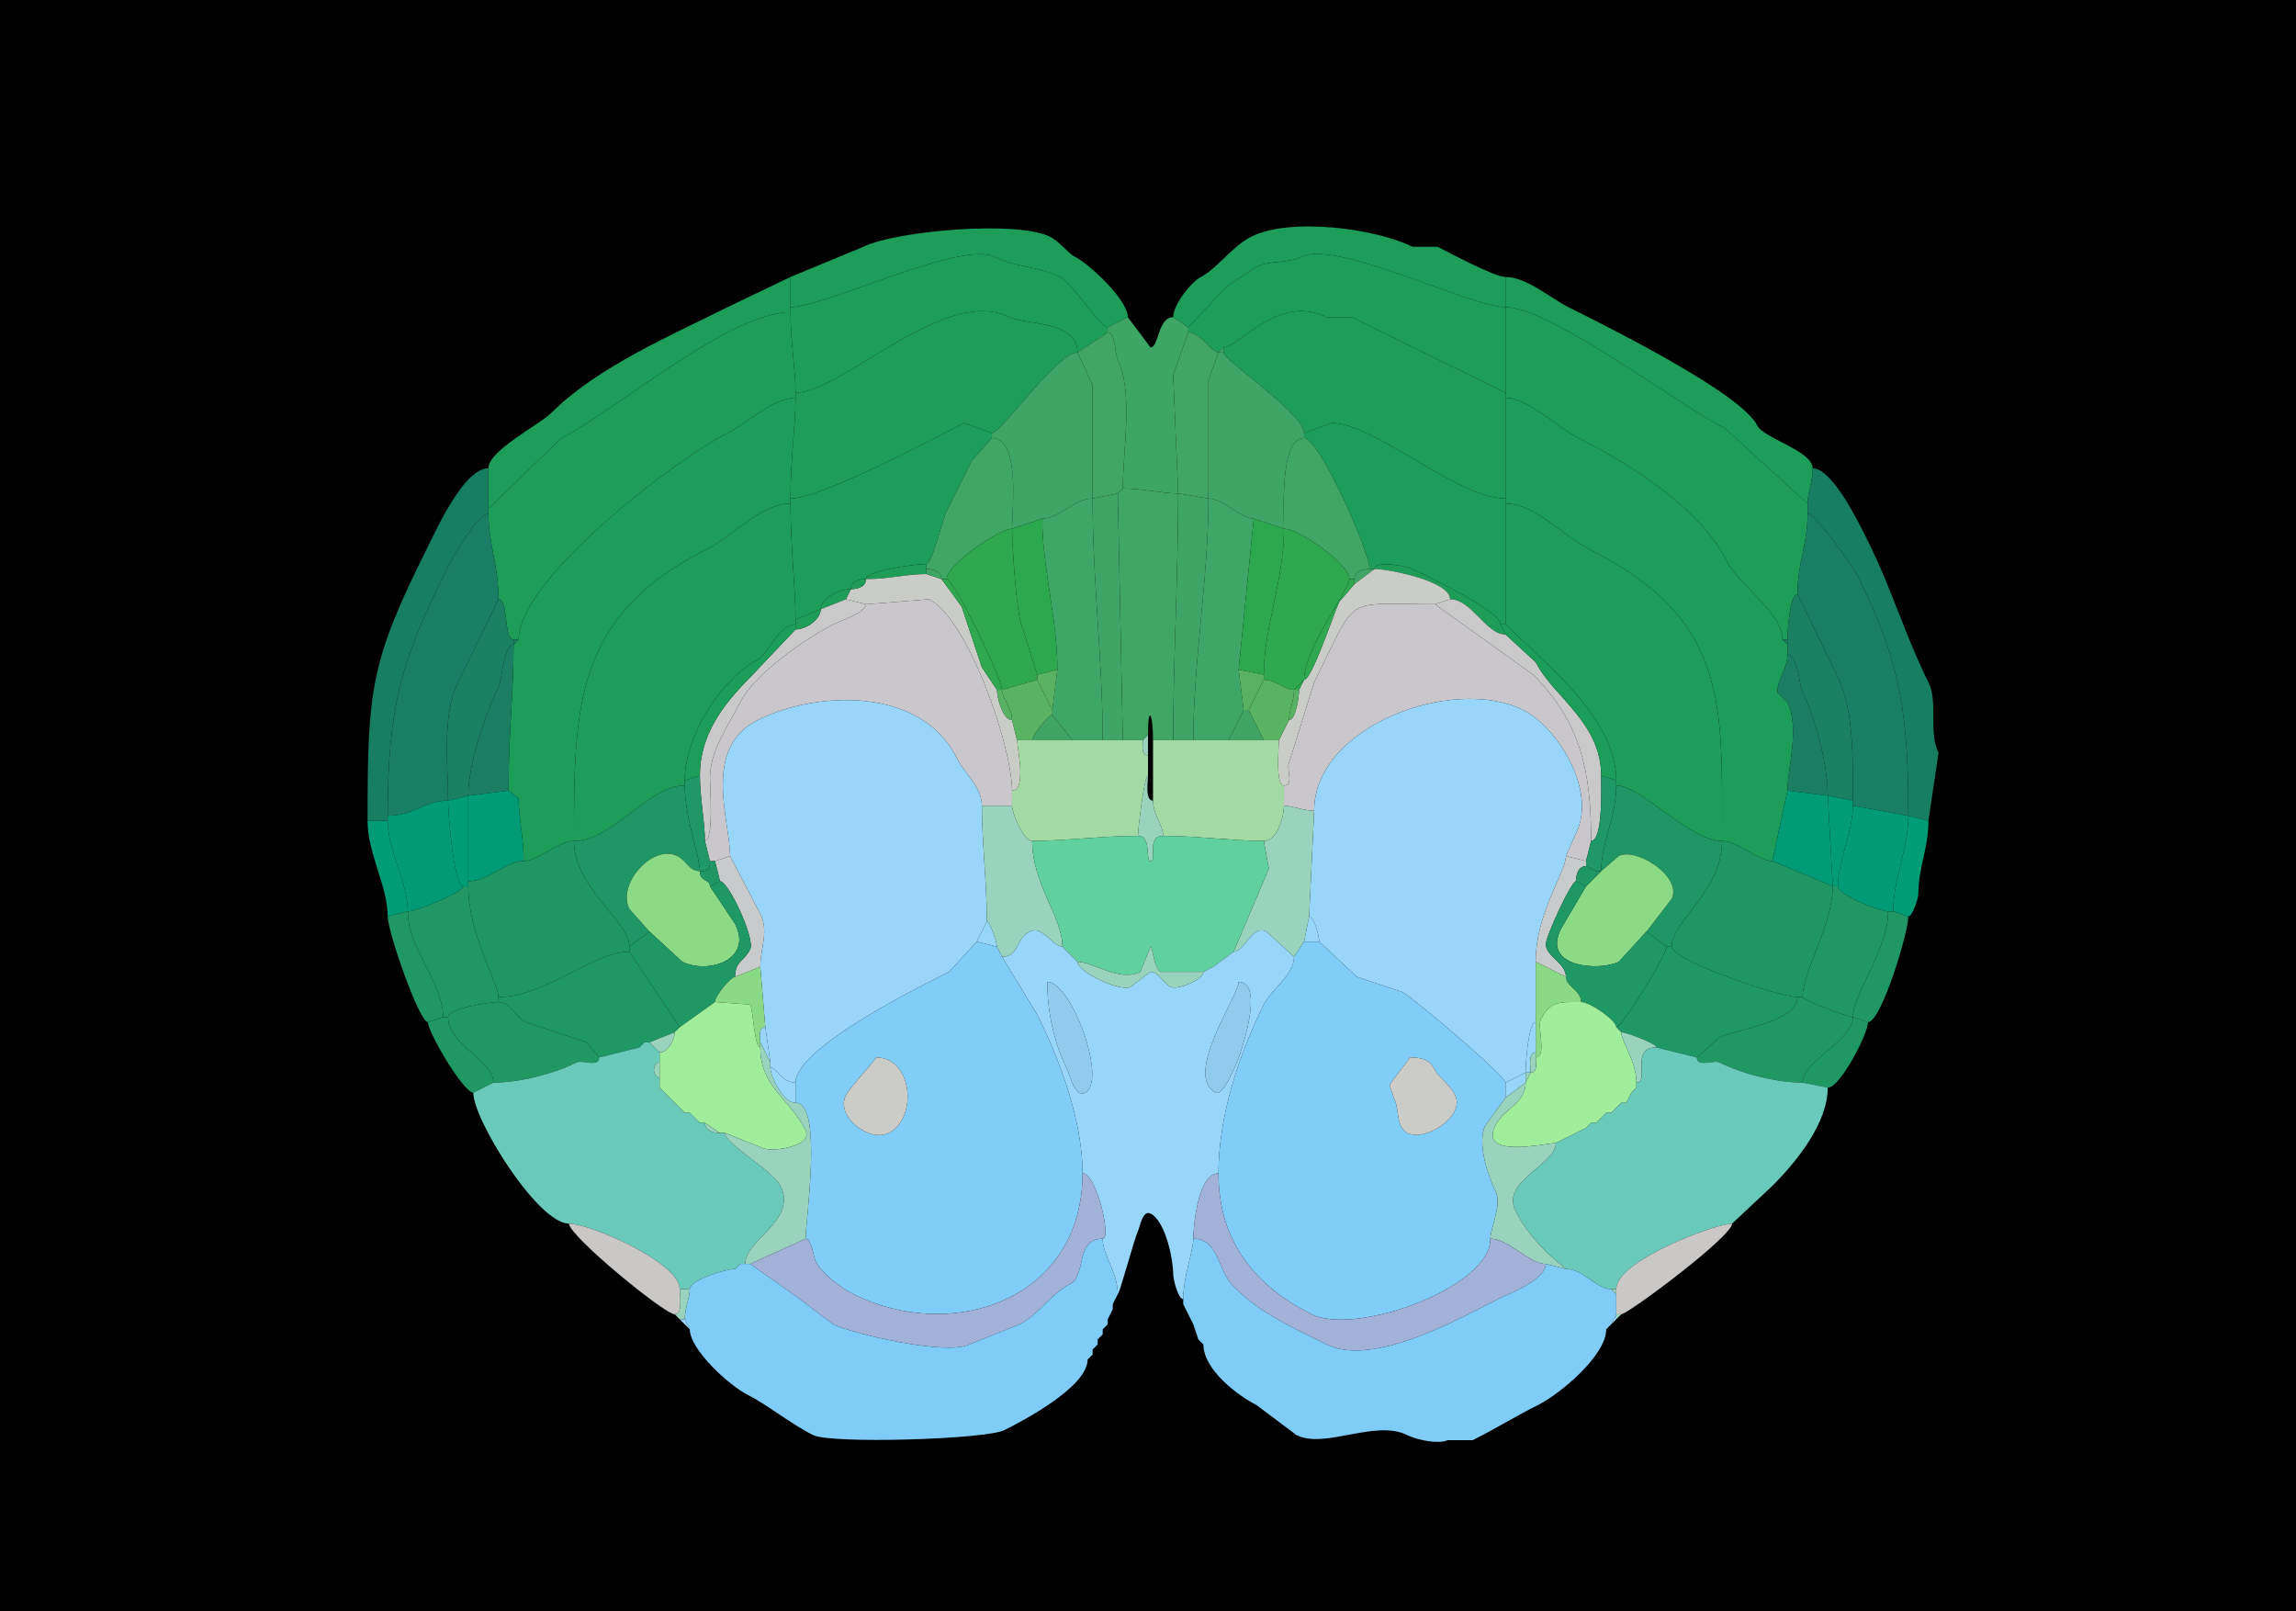 <svg xmlns="http://www.w3.org/2000/svg" xmlns:xlink="http://www.w3.org/1999/xlink"  viewBox="0 0 456 320">
<g>
<rect width="456" height="320" fill="#000000"  stroke-width="0" /> 
<path  fill="#1E9C59" stroke-width="0" stroke="#1E9C59" d = " M224 63 L220,65 C218.403,65 213.25,56.375 210.5,55 206.388,52.944 201.535,53.017 197.5,51 190.918,47.709 163.817,61 157,61 157,61 157,55 157,55 157,55 171.5,49 171.5,49 177.763,45.868 201.931,43.715 208.5,47 210.569,48.034 212.077,50.288 213.5,51 216.344,52.422 224,59.541 224,63  Z"/>

<path  fill="#1E9C59" stroke-width="0" stroke="#1E9C59" d = " M233 63 L236,65 C236,65 243.5,57 243.5,57 243.5,57 249.5,53 249.5,53 252.2,51.65 255.763,52.369 258.5,51 265.355,47.572 292.161,61 299,61 299,61 299,55 299,55 296.818,55 287.903,50.201 285.5,49 285.5,49 280.5,49 280.5,49 273.263,45.382 256.281,43.11 248.5,47 244.84,48.83 241.541,53.48 238.5,55 236.707,55.896 233,60.419 233,63  Z"/>

<path  fill="#1E9D58" stroke-width="0" stroke="#1E9D58" d = " M214 70 C214,63.592 203.584,64.542 200.5,63 187.611,56.555 167.226,78 158,78 158,73.185 157,68.076 157,62 157,62 157,61 157,61 163.817,61 190.918,47.709 197.5,51 201.535,53.017 206.388,52.944 210.5,55 213.25,56.375 218.403,65 220,65 220,65 220,66 220,66 220,66 214,70 214,70  Z"/>

<path  fill="#1E9D58" stroke-width="0" stroke="#1E9D58" d = " M243 69 C246.005,69 253.917,58.209 263.5,63 L268.5,63 L299,78 C299,78 299,61 299,61 292.161,61 265.355,47.572 258.5,51 255.763,52.369 252.2,51.65 249.5,53 249.5,53 243.5,57 243.5,57 243.5,57 236,65 236,65 236,65 236,66 236,66 238.363,66 240.713,70 242,70 242,70 243,69 243,69  Z"/>

<path  fill="#1E9D5A" stroke-width="0" stroke="#1E9D5A" d = " M97 93 L97,101 C97,101 111.5,87 111.5,87 122.081,81.71 144.745,62 157,62 157,62 157,61 157,61 157,61 157,55 157,55 157,55 144.5,61 144.5,61 133.397,66.552 118.623,72.877 109.5,82 107.129,84.371 97,89.453 97,93  Z"/>

<path  fill="#1E9D5A" stroke-width="0" stroke="#1E9D5A" d = " M360 93 C360,95.971 359,97.768 359,100 359,100 342.5,85 342.5,85 333.17,80.335 307.879,61 299,61 299,61 299,55 299,55 303.189,55 307.871,59.185 311.5,61 319.289,64.894 345.775,78.05 349,84.5 350.277,87.053 360,89.545 360,93  Z"/>

<path  fill="#1F9C58" stroke-width="0" stroke="#1F9C58" d = " M354 127 L355,127 C355,126.072 355.348,118 357,118 357,111.527 359,108.362 359,102 359,102 359,100 359,100 359,100 342.5,85 342.5,85 333.17,80.335 307.879,61 299,61 299,61 299,78 299,78 299,78 299,79 299,79 303.397,79 309.565,85.032 313.5,87 324.815,92.658 337.991,101.482 343,111.5 345.368,116.236 354,121.596 354,127  Z"/>

<path  fill="#1F9C58" stroke-width="0" stroke="#1F9C58" d = " M102 127 L103,127 C103,115.062 134.152,91.174 144.5,86 148.396,84.052 153.502,79 158,79 158,79 158,78 158,78 158,73.185 157,68.076 157,62 144.745,62 122.081,81.71 111.5,87 111.5,87 97,101 97,101 97,101 97,102 97,102 97,108.045 99,112.033 99,119 101.055,119 99.945,127 102,127  Z"/>

<path  fill="#1F9D58" stroke-width="0" stroke="#1F9D58" d = " M197 86 L191.5,84 C184.993,87.254 163.109,99 157,99 157,91.091 158,84.638 158,79 158,79 158,78 158,78 167.226,78 187.611,56.555 200.5,63 203.584,64.542 214,63.592 214,70 209.893,70 198.861,86 197,86  Z"/>

<path  fill="#1F9D58" stroke-width="0" stroke="#1F9D58" d = " M259 86 L264.5,84 C273.002,84 289.41,99 299,99 299,99 299,79 299,79 299,79 299,78 299,78 299,78 268.5,63 268.5,63 268.5,63 263.5,63 263.5,63 253.917,58.209 246.005,69 243,69 243,69 243,70 243,70 243,71.56 259,82.119 259,86  Z"/>

<path  fill="#3EA665" stroke-width="0" stroke="#3EA665" d = " M223 97 C226.642,97 231.002,98 234,98 234,98 233,74.5 233,74.5 233,74.5 236,66 236,66 236,66 236,65 236,65 236,65 233,63 233,63 229.937,63 230.152,69 228.5,69 228.5,69 224,63 224,63 224,63 220,65 220,65 220,65 220,66 220,66 221.59,66 221.443,70.386 222,71.5 225.105,77.71 223,89.734 223,97  Z"/>

<path  fill="#40A565" stroke-width="0" stroke="#40A565" d = " M222 98 L217,99 C217,99 217,76.5 217,76.5 217,76.5 214,70 214,70 214,70 220,66 220,66 221.59,66 221.443,70.386 222,71.5 225.105,77.71 223,89.734 223,97 223,97 222,98 222,98  Z"/>

<path  fill="#40A565" stroke-width="0" stroke="#40A565" d = " M234 98 L240,99 C240,99 240,75.5 240,75.5 240,75.5 242,70 242,70 240.713,70 238.363,66 236,66 236,66 233,74.5 233,74.5 233,74.5 234,98 234,98  Z"/>

<path  fill="#40A565" stroke-width="0" stroke="#40A565" d = " M242 70 L243,70 C243,70 243,69 243,69 243,69 242,70 242,70  Z"/>

<path  fill="#3EA566" stroke-width="0" stroke="#3EA566" d = " M207 103 L201,105 C201,100.634 202.663,87 197,87 197,87 197,86 197,86 198.861,86 209.893,70 214,70 214,70 217,76.5 217,76.5 217,76.5 217,99 217,99 213.186,99 210.482,103 207,103  Z"/>

<path  fill="#3EA566" stroke-width="0" stroke="#3EA566" d = " M249 103 L255,105 C255,101.446 254.165,87 259,87 259,87 259,86 259,86 259,82.119 243,71.56 243,70 243,70 242,70 242,70 242,70 240,75.5 240,75.5 240,75.5 240,99 240,99 242.902,99 246.443,103 249,103  Z"/>

<path  fill="#1E9C5A" stroke-width="0" stroke="#1E9C5A" d = " M114 167 C110.929,167 106.771,171 104,171 104,165.887 103,162.902 103,158.5 103,158.5 101,157 101,157 101,145.025 102,137.965 102,128 102,128 103,127 103,127 103,115.062 134.152,91.174 144.5,86 148.396,84.052 153.502,79 158,79 158,84.638 157,91.091 157,99 157,99 157,100 157,100 151.115,100 145.552,106.474 140.5,109 113.921,122.29 114,140.56 114,167  Z"/>

<path  fill="#1E9C5A" stroke-width="0" stroke="#1E9C5A" d = " M342 167 C345.071,167 349.229,171 352,171 352,171 355,157 355,157 355,152.634 357.488,144.476 355,139.5 355,139.5 353,137.5 353,137.5 353,134.711 355,132.873 355,130 355,130 355,128 355,128 355,128 354,127 354,127 354,121.596 345.368,116.236 343,111.5 337.991,101.482 324.815,92.658 313.5,87 309.565,85.032 303.397,79 299,79 299,79 299,99 299,99 299,99 299,100 299,100 304.983,100 310.386,106.443 315.5,109 343.557,123.029 342,140.096 342,167  Z"/>

<path  fill="#1D9C5A" stroke-width="0" stroke="#1D9C5A" d = " M163 121 L158,123 C158,117.166 157,108.394 157,100 157,100 157,99 157,99 163.109,99 184.993,87.254 191.5,84 191.5,84 197,86 197,86 197,86 197,87 197,87 197,87 193,91.5 193,91.5 193,91.5 188,101.5 188,101.5 187.286,102.927 185.109,112 184,112 181.925,112 172,113.307 172,115 170.762,115 169,115.423 169,117 166.756,117 163,118.725 163,121  Z"/>

<path  fill="#1D9C5A" stroke-width="0" stroke="#1D9C5A" d = " M298 124 L299,124 C299,117.75 299,108.987 299,100 299,100 299,99 299,99 289.41,99 273.002,84 264.5,84 264.5,84 259,86 259,86 259,86 259,87 259,87 262.004,87 272,109.445 272,113 272,113 273,113 273,113 273,111.182 279.404,112.452 280.5,113 282.977,114.239 298,121.245 298,124  Z"/>

<path  fill="#3FA664" stroke-width="0" stroke="#3FA664" d = " M187 115 L188,115 C188,112.162 198.448,105 201,105 201,100.634 202.663,87 197,87 197,87 193,91.5 193,91.5 193,91.5 188,101.5 188,101.5 187.286,102.927 185.109,112 184,112 184,112 184,113 184,113 185.238,113 187,113.423 187,115  Z"/>

<path  fill="#3FA664" stroke-width="0" stroke="#3FA664" d = " M268 115 L269,115 C269,113.423 270.762,113 272,113 272,109.445 262.004,87 259,87 254.165,87 255,101.446 255,105 257.974,105 268,112.034 268,115  Z"/>

<path  fill="#187E61" stroke-width="0" stroke="#187E61" d = " M73 163 L77,163 C77,163 77,162 77,162 77,139.855 79.92,130.66 89,112.5 89.922,110.655 94.869,102 97,102 97,102 97,101 97,101 97,101 97,93 97,93 92.24,93 87.024,104.452 85,108.5 73.541,131.418 73,136.791 73,163  Z"/>

<path  fill="#187E61" stroke-width="0" stroke="#187E61" d = " M379 162 L383,163 C383,163 385,149.5 385,149.5 382.968,145.436 384.972,139.444 383,135.5 378.469,126.438 375.609,116.718 371,107.5 369.631,104.762 364.085,93 360,93 360,95.971 359,97.768 359,100 359,100 359,102 359,102 360.619,102 368.031,112.561 369,114.5 377.634,131.768 379,142.264 379,162  Z"/>

<path  fill="#3EA665" stroke-width="0" stroke="#3EA665" d = " M223 97 L222,98 C222,98 223,97 223,97  Z"/>

<path  fill="#40A664" stroke-width="0" stroke="#40A664" d = " M229 147 L233,147 C233,130.819 234,114.629 234,98 231.002,98 226.642,97 223,97 223,97 222,98 222,98 222,98 223,147 223,147 223,147 227,147 227,147 227,147 228,146 228,146 228,139.592 229,141.826 229,147  Z"/>

<path  fill="#3FA566" stroke-width="0" stroke="#3FA566" d = " M219 147 L223,147 C223,147 222,98 222,98 222,98 217,99 217,99 217,115.743 219,130.938 219,147  Z"/>

<path  fill="#3FA566" stroke-width="0" stroke="#3FA566" d = " M233 147 L237,147 C237,131.412 240,114.98 240,99 240,99 234,98 234,98 234,114.629 233,130.819 233,147  Z"/>

<path  fill="#3EA666" stroke-width="0" stroke="#3EA666" d = " M213 147 L219,147 C219,130.938 217,115.743 217,99 213.186,99 210.482,103 207,103 207,112.784 210,122.762 210,133 210,133 209,141 209,141 209,141 209,142 209,142 209,142 213,147 213,147  Z"/>

<path  fill="#3EA666" stroke-width="0" stroke="#3EA666" d = " M237 147 L244,147 C244,147 247,141 247,141 247,141 246,133 246,133 246,133 249,103 249,103 246.443,103 242.902,99 240,99 240,114.98 237,131.412 237,147  Z"/>

<path  fill="#1F9B5A" stroke-width="0" stroke="#1F9B5A" d = " M136 156 C128.634,156 121.838,167 114,167 114,140.56 113.921,122.29 140.5,109 145.552,106.474 151.115,100 157,100 157,108.394 158,117.166 158,123 158,123 158,124 158,124 154.683,124 152.437,130.032 150.5,131 143.866,134.317 136,145.623 136,155 136,155 136,156 136,156  Z"/>

<path  fill="#1F9B5A" stroke-width="0" stroke="#1F9B5A" d = " M321 156 C326.008,156 335.518,167 342,167 342,140.096 343.557,123.029 315.5,109 310.386,106.443 304.983,100 299,100 299,108.987 299,117.75 299,124 299,124 308.5,133 308.5,133 314.238,138.738 321,146.469 321,155 321,155 321,156 321,156  Z"/>

<path  fill="#1A7E64" stroke-width="0" stroke="#1A7E64" d = " M89 159 C84.382,159 82.243,162 77,162 77,139.855 79.92,130.66 89,112.5 89.922,110.655 94.869,102 97,102 97,108.045 99,112.033 99,119 99,119 91,135.5 91,135.5 87.714,142.072 89,152.246 89,159  Z"/>

<path  fill="#1A7E64" stroke-width="0" stroke="#1A7E64" d = " M368 160 L379,162 C379,142.264 377.634,131.768 369,114.5 368.031,112.561 360.619,102 359,102 359,108.362 357,111.527 357,118 357,118 365,134.5 365,134.5 368.227,140.955 368,151.323 368,159 368,159 368,160 368,160  Z"/>

<path  fill="#2EA84F" stroke-width="0" stroke="#2EA84F" d = " M210 133 L206,134 C206,134 203,124.5 203,124.5 201.857,122.213 201,107.915 201,105 201,105 207,103 207,103 207,112.784 210,122.762 210,133  Z"/>

<path  fill="#2EA84F" stroke-width="0" stroke="#2EA84F" d = " M246 133 L251,134 C251,124.43 255,115.511 255,105 255,105 249,103 249,103 249,103 246,133 246,133  Z"/>

<path  fill="#2FA850" stroke-width="0" stroke="#2FA850" d = " M206 135 L199,137 C199,134.691 189.444,115 188,115 188,112.162 198.448,105 201,105 201,107.915 201.857,122.213 203,124.5 203,124.5 206,134 206,134 206,134 206,135 206,135  Z"/>

<path  fill="#2FA850" stroke-width="0" stroke="#2FA850" d = " M259 135 L257,137 C255.026,137 253.483,135 251,135 251,135 251,134 251,134 251,124.43 255,115.511 255,105 257.974,105 268,112.034 268,115 268,117.103 259,128.77 259,135  Z"/>

<path  fill="#1E9C58" stroke-width="0" stroke="#1E9C58" d = " M184 114 C180.146,114 176.597,115 172,115 172,113.307 181.925,112 184,112 184,112 184,113 184,113 184,113 184,114 184,114  Z"/>

<path  fill="#1E9C58" stroke-width="0" stroke="#1E9C58" d = " M298 124 L299,126 C295.136,126 292.249,119 288,119 288,115.381 275.757,113 273,113 273,111.182 279.404,112.452 280.5,113 282.977,114.239 298,121.245 298,124  Z"/>

<path  fill="#CACCC7" stroke-width="0" stroke="#CACCC7" d = " M202 147 C202,148.35 203.977,157 201,157 201,148.207 192.265,122.883 184.5,119 184.5,119 172,120 172,120 172,120 168,119 168,119 168,119 169,117 169,117 170.238,117 172,116.577 172,115 176.597,115 180.146,114 184,114 184,114 187,115 187,115 187,115 191,120.5 191,120.5 191,120.5 195,132.5 195,132.5 195,132.5 198,137 198,137 198,138.402 199.11,143 201,143 201,143 202,147 202,147  Z"/>

<path  fill="#3FA466" stroke-width="0" stroke="#3FA466" d = " M184 114 L187,115 C187,113.423 185.238,113 184,113 184,113 184,114 184,114  Z"/>

<path  fill="#3FA466" stroke-width="0" stroke="#3FA466" d = " M269 115 L269,116 C269,116 273,113 273,113 273,113 272,113 272,113 270.762,113 269,113.423 269,115  Z"/>

<path  fill="#CACCC7" stroke-width="0" stroke="#CACCC7" d = " M254 147 C254,148.574 253.249,156 255,156 257.064,156 255.426,152.647 256,151.5 256,151.5 261,135.5 261,135.5 269.837,117.827 266.307,120 285,120 285,120 288,119 288,119 288,115.381 275.757,113 273,113 273,113 269,116 269,116 269,116 266,119.5 266,119.5 264.931,121.637 260.577,135 259,135 259,135 258,137 258,137 258,138.357 257.353,143 256,143 256,143 254,147 254,147  Z"/>

<path  fill="#1E9C58" stroke-width="0" stroke="#1E9C58" d = " M172 115 C170.762,115 169,115.423 169,117 170.238,117 172,116.577 172,115  Z"/>

<path  fill="#2FA84F" stroke-width="0" stroke="#2FA84F" d = " M198 137 L199,137 C199,134.691 189.444,115 188,115 188,115 187,115 187,115 187,115 191,120.5 191,120.5 191,120.5 195,132.5 195,132.5 195,132.5 198,137 198,137  Z"/>

<path  fill="#2FA84F" stroke-width="0" stroke="#2FA84F" d = " M269 116 L266,119.5 C264.931,121.637 260.577,135 259,135 259,128.77 268,117.103 268,115 268,115 269,115 269,115 269,115 269,116 269,116  Z"/>

<path  fill="#1E9C58" stroke-width="0" stroke="#1E9C58" d = " M168 119 L163,121 C163,118.725 166.756,117 169,117 169,117 168,119 168,119  Z"/>

<path  fill="#1B7F62" stroke-width="0" stroke="#1B7F62" d = " M363 158 L368,159 C368,151.323 368.227,140.955 365,134.5 365,134.5 357,118 357,118 355.348,118 355,126.072 355,127 355,127 355,128 355,128 355,128 355,130 355,130 357.162,130 357.284,136.067 358,137.5 360.601,142.703 363,152.004 363,158  Z"/>

<path  fill="#1B7F62" stroke-width="0" stroke="#1B7F62" d = " M93 158 L89,159 C89,152.246 87.714,142.072 91,135.5 91,135.5 99,119 99,119 101.055,119 99.945,127 102,127 102,127 102,128 102,128 99.967,128 99.739,135.021 99,136.5 96.278,141.944 93,151.79 93,158  Z"/>

<path  fill="#C9C9CA" stroke-width="0" stroke="#C9C9CA" d = " M139 154 C139,158.284 140,163.371 140,167 141.784,167 141,156.366 141,154.5 141,148.97 144.687,144.127 147,139.5 149.876,133.748 160.38,126.56 165.5,124 166.78,123.36 172,121.615 172,120 172,120 168,119 168,119 168,119 163,121 163,121 163,122.976 160.124,125 158,125 158,125 149,134.5 149,134.5 143.433,140.067 139,146.075 139,154  Z"/>

<path  fill="#CAC7CC" stroke-width="0" stroke="#CAC7CC" d = " M141 171 L142,171 C142,171 145,170 145,170 145,163.007 139.329,148.586 150.5,143 162.284,137.108 182.944,136.388 190,150.5 191.578,153.656 195,156.242 195,160 196.631,160 199.369,160 201,160 201,160 201,157 201,157 201,148.207 192.265,122.883 184.5,119 184.5,119 172,120 172,120 172,121.615 166.78,123.36 165.5,124 160.38,126.56 149.876,133.748 147,139.5 144.687,144.127 141,148.97 141,154.5 141,156.366 141.784,167 140,167 140,167 141,171 141,171  Z"/>

<path  fill="#CAC7CC" stroke-width="0" stroke="#CAC7CC" d = " M311 170 L315,171 C315,171 316,167 316,167 316,153.431 314.093,143.593 304.5,134 304.5,134 285,120 285,120 266.307,120 269.837,117.827 261,135.5 261,135.5 256,151.5 256,151.5 255.426,152.647 257.064,156 255,156 255,156 255,160 255,160 256.564,160 258.876,161 261,161 261,144.2 288.626,134.063 302.5,141 309.361,144.43 317.218,157.063 313,165.5 313,165.5 311,170 311,170  Z"/>

<path  fill="#C9C9CA" stroke-width="0" stroke="#C9C9CA" d = " M318 154 C318,156.312 318.379,167 316,167 316,153.431 314.093,143.593 304.5,134 304.5,134 285,120 285,120 285,120 288,119 288,119 292.249,119 295.136,126 299,126 299,126 305,131.5 305,131.5 308.391,138.282 318,143.474 318,154  Z"/>

<path  fill="#1E9C58" stroke-width="0" stroke="#1E9C58" d = " M158 124 L158,125 C160.124,125 163,122.976 163,121 163,121 158,123 158,123 158,123 158,124 158,124  Z"/>

<path  fill="#1D9D5A" stroke-width="0" stroke="#1D9D5A" d = " M139 154 L136,155 C136,145.623 143.866,134.317 150.5,131 152.437,130.032 154.683,124 158,124 158,124 158,125 158,125 158,125 149,134.5 149,134.5 143.433,140.067 139,146.075 139,154  Z"/>

<path  fill="#1D9D5A" stroke-width="0" stroke="#1D9D5A" d = " M318 154 L321,155 C321,146.469 314.238,138.738 308.5,133 308.5,133 299,124 299,124 299,124 298,124 298,124 298,124 299,126 299,126 299,126 305,131.5 305,131.5 308.391,138.282 318,143.474 318,154  Z"/>

<path  fill="#1B7E63" stroke-width="0" stroke="#1B7E63" d = " M103 127 L102,128 C102,128 102,127 102,127 102,127 103,127 103,127  Z"/>

<path  fill="#1B7E63" stroke-width="0" stroke="#1B7E63" d = " M355 127 L355,128 C355,128 354,127 354,127 354,127 355,127 355,127  Z"/>

<path  fill="#1B7E63" stroke-width="0" stroke="#1B7E63" d = " M101 157 L93,158 C93,151.79 96.278,141.944 99,136.5 99.739,135.021 99.967,128 102,128 102,137.965 101,145.025 101,157  Z"/>

<path  fill="#1B7E63" stroke-width="0" stroke="#1B7E63" d = " M355 157 L363,158 C363,152.004 360.601,142.703 358,137.5 357.284,136.067 357.162,130 355,130 355,132.873 353,134.711 353,137.5 353,137.5 355,139.5 355,139.5 357.488,144.476 355,152.634 355,157  Z"/>

<path  fill="#59B262" stroke-width="0" stroke="#59B262" d = " M206 135 L209,141 C209,141 210,133 210,133 210,133 206,134 206,134 206,134 206,135 206,135  Z"/>

<path  fill="#59B262" stroke-width="0" stroke="#59B262" d = " M247 141 L248,141 C248,141 251,135 251,135 251,135 251,134 251,134 251,134 246,133 246,133 246,133 247,141 247,141  Z"/>

<path  fill="#58B362" stroke-width="0" stroke="#58B362" d = " M202 147 L205,147 C205,146.008 208.159,142 209,142 209,142 209,141 209,141 209,141 206,135 206,135 206,135 199,137 199,137 199,138.714 201,140.482 201,143 201,143 202,147 202,147  Z"/>

<path  fill="#58B362" stroke-width="0" stroke="#58B362" d = " M251 147 L254,147 C254,147 256,143 256,143 256,140.99 257,139.488 257,137 255.026,137 253.483,135 251,135 251,135 248,141 248,141 248,141 251,147 251,147  Z"/>

<path  fill="#2FA84F" stroke-width="0" stroke="#2FA84F" d = " M257 137 L258,137 C258,137 259,135 259,135 259,135 257,137 257,137  Z"/>

<path  fill="#58B263" stroke-width="0" stroke="#58B263" d = " M199 137 C199,138.714 201,140.482 201,143 199.11,143 198,138.402 198,137 198,137 199,137 199,137  Z"/>

<path  fill="#58B263" stroke-width="0" stroke="#58B263" d = " M258 137 C258,138.357 257.353,143 256,143 256,140.99 257,139.488 257,137 257,137 258,137 258,137  Z"/>

<path  fill="#98D5F9" stroke-width="0" stroke="#98D5F9" d = " M153 212 C154.353,212 155.158,215 158,215 158,208.034 183.263,195.618 188.5,193 188.5,193 194,187 194,187 194,187 196,183 196,183 196,175.381 195,166.965 195,160 195,156.242 191.578,153.656 190,150.5 182.944,136.388 162.284,137.108 150.5,143 139.329,148.586 145,163.007 145,170 145,170 151,181.5 151,181.5 152.751,185.002 151,188.29 151,192 151,192 152,204 152,204 152,204 153,211 153,211 153,211 153,212 153,212  Z"/>

<path  fill="#98D5F9" stroke-width="0" stroke="#98D5F9" d = " M303 213 L299,215 C299,213.661 280.592,198.046 278.5,197 278.5,197 269.5,194 269.5,194 269.5,194 262,187 262,187 262,185.959 261.014,182 260,182 260,182 261,161 261,161 261,144.2 288.626,134.063 302.5,141 309.361,144.43 317.218,157.063 313,165.5 313,165.5 311,170 311,170 311,173.179 305,181.261 305,191 305,194.843 305,198.451 305,203 303.516,203 303,211.263 303,213  Z"/>

<path  fill="#40A564" stroke-width="0" stroke="#40A564" d = " M244 147 L251,147 C251,147 248,141 248,141 248,141 247,141 247,141 247,141 244,147 244,147  Z"/>

<path  fill="#40A564" stroke-width="0" stroke="#40A564" d = " M205 147 L213,147 C213,147 209,142 209,142 208.159,142 205,146.008 205,147  Z"/>

<path  fill="#99D2BD" stroke-width="0" stroke="#99D2BD" d = " M227 147 C227,148.048 226.527,150 228,150 228,150 228,146 228,146 228,146 227,147 227,147  Z"/>

<path  fill="#A3DAA3" stroke-width="0" stroke="#A3DAA3" d = " M226 166 C219.097,166 211.228,167 205,167 203.199,167 201,161.385 201,160 201,160 201,157 201,157 203.977,157 202,148.35 202,147 202,147 205,147 205,147 205,147 213,147 213,147 213,147 219,147 219,147 219,147 223,147 223,147 223,147 227,147 227,147 227,148.048 226.527,150 228,150 228,150 228,154 228,154 227.241,154 226,164.821 226,166  Z"/>

<path  fill="#A3DAA3" stroke-width="0" stroke="#A3DAA3" d = " M231 166 C237.573,166 245.1,167 251,167 253.767,167 255,162.025 255,160 255,160 255,156 255,156 253.249,156 254,148.574 254,147 254,147 251,147 251,147 251,147 244,147 244,147 244,147 237,147 237,147 237,147 233,147 233,147 233,147 229,147 229,147 229,147 229,159 229,159 229,161.833 231,163.84 231,166  Z"/>

<path  fill="#1F9766" stroke-width="0" stroke="#1F9766" d = " M141 171 C141,172.747 140.747,173 139,173 139,169.931 136,162.468 136,156 136,156 136,155 136,155 136,155 139,154 139,154 139,158.284 140,163.371 140,167 140,167 141,171 141,171  Z"/>

<path  fill="#99D2BD" stroke-width="0" stroke="#99D2BD" d = " M226 166 C228.834,166 227.382,171 228.5,171 229.959,171 227.526,166 231,166 231,163.84 229,161.833 229,159 227.357,159 228,155.235 228,154 227.241,154 226,164.821 226,166  Z"/>

<path  fill="#1F9766" stroke-width="0" stroke="#1F9766" d = " M317 173 L318,173 C318,167.365 321,162.332 321,156 321,156 321,155 321,155 321,155 318,154 318,154 318,156.312 318.379,167 316,167 316,167 315,171 315,171 315,171 315,172 315,172 315,172 317,173 317,173  Z"/>

<path  fill="#209666" stroke-width="0" stroke="#209666" d = " M129 185 L125,188 C125,182.926 114,176.33 114,167 121.838,167 128.634,156 136,156 136,162.468 139,169.931 139,173 136.771,173 136.529,171.014 134.5,170 129.658,167.579 122.502,175.503 125,180.5 125,180.5 129,185 129,185  Z"/>

<path  fill="#209666" stroke-width="0" stroke="#209666" d = " M331 188 L332,188 C332,182.945 342,177.11 342,167 335.518,167 326.008,156 321,156 321,162.332 318,167.365 318,173 318,173 321.5,170 321.5,170 325.079,168.211 334.153,174.193 332,178.5 332,178.5 327,185 327,185 327,185 331,188 331,188  Z"/>

<path  fill="#019C75" stroke-width="0" stroke="#019C75" d = " M104 171 C100.386,171 97.101,175 93,175 93,175 93,158 93,158 93,158 101,157 101,157 101,157 103,158.5 103,158.5 103,162.902 104,165.887 104,171  Z"/>

<path  fill="#019C75" stroke-width="0" stroke="#019C75" d = " M352 171 L364,176 C364,176 363,158 363,158 363,158 355,157 355,157 355,157 352,171 352,171  Z"/>

<path  fill="#009C74" stroke-width="0" stroke="#009C74" d = " M92 176 L93,176 C93,176 93,175 93,175 93,175 93,158 93,158 93,158 89,159 89,159 89,162.087 90.172,176 92,176  Z"/>

<path  fill="#009C74" stroke-width="0" stroke="#009C74" d = " M364 176 L365,176 C365,171.162 368,165.036 368,160 368,160 368,159 368,159 368,159 363,158 363,158 363,158 364,176 364,176  Z"/>

<path  fill="#009B75" stroke-width="0" stroke="#009B75" d = " M92 176 C92,177.208 82.637,181 81,181 81,175.319 77,168.869 77,163 77,163 77,162 77,162 82.243,162 84.382,159 89,159 89,162.087 90.172,176 92,176  Z"/>

<path  fill="#99D2BD" stroke-width="0" stroke="#99D2BD" d = " M211 188 C208.979,188 207.106,183.697 204.5,185 201.712,186.394 202.433,190 199,190 199,190 198,188 198,188 198,187.329 196.672,183 196,183 196,175.381 195,166.965 195,160 196.631,160 199.369,160 201,160 201,161.385 203.199,167 205,167 205,175.599 211,182.039 211,188  Z"/>

<path  fill="#99D2BD" stroke-width="0" stroke="#99D2BD" d = " M245 189 C247.319,189 248.583,183.542 251.5,185 L257,190 C257,190 259,187 259,187 259,187 260,182 260,182 260,182 261,161 261,161 258.876,161 256.564,160 255,160 255,162.025 253.767,167 251,167 251,167 252,172.5 252,172.5 252,172.5 245,189 245,189  Z"/>

<path  fill="#009B75" stroke-width="0" stroke="#009B75" d = " M375 181 L376,181 C376,174.434 379,168.837 379,162 379,162 368,160 368,160 368,165.036 365,171.162 365,176 365,177.742 373.352,181 375,181  Z"/>

<path  fill="#009C75" stroke-width="0" stroke="#009C75" d = " M376 181 L379,182 C379.843,182 381,178.354 381,177.5 381,172.243 383,168.569 383,163 383,163 379,162 379,162 379,168.837 376,174.434 376,181  Z"/>

<path  fill="#009C75" stroke-width="0" stroke="#009C75" d = " M81 181 L77,182 C77,175.955 73,169.547 73,163 73,163 77,163 77,163 77,168.869 81,175.319 81,181  Z"/>

<path  fill="#61D09F" stroke-width="0" stroke="#61D09F" d = " M241 192 L239,193 C239,193 230.5,193 230.5,193 229.211,192.356 228.905,188 228.5,188 228.5,188 226.5,193 226.5,193 222.309,195.096 217.138,191 214,191 214,191 211,188 211,188 211,182.039 205,175.599 205,167 211.228,167 219.097,166 226,166 228.834,166 227.382,171 228.5,171 229.959,171 227.526,166 231,166 237.573,166 245.1,167 251,167 251,167 252,172.5 252,172.5 252,172.5 245,189 245,189 245,189 241,192 241,192  Z"/>

<path  fill="#209665" stroke-width="0" stroke="#209665" d = " M125 189 C117.708,189 108.319,198 99,198 99,195.359 93,185.496 93,176 93,176 93,175 93,175 97.101,175 100.386,171 104,171 106.771,171 110.929,167 114,167 114,176.33 125,182.926 125,188 125,188 125,189 125,189  Z"/>

<path  fill="#209665" stroke-width="0" stroke="#209665" d = " M357 198 L358,198 C358,192.937 364,183.676 364,176 364,176 352,171 352,171 349.229,171 345.071,167 342,167 342,177.11 332,182.945 332,188 332,190.659 353.291,198 357,198  Z"/>

<path  fill="#8ADA86" stroke-width="0" stroke="#8ADA86" d = " M141 176 L146,183.5 C149.615,190.731 140.49,193.495 135.5,191 L129,185 C129,185 125,180.5 125,180.5 122.502,175.503 129.658,167.579 134.5,170 136.529,171.014 136.771,173 139,173 139,175.215 141,174.519 141,176  Z"/>

<path  fill="#C8CBCC" stroke-width="0" stroke="#C8CBCC" d = " M151 192 L146,194 C146,190.812 147.726,191.048 149,188.5 150.01,186.48 144.7,175 143,175 143,175 142,171 142,171 142,171 145,170 145,170 145,170 151,181.5 151,181.5 152.751,185.002 151,188.29 151,192  Z"/>

<path  fill="#C8CBCC" stroke-width="0" stroke="#C8CBCC" d = " M305 191 L311,194 C311,191.253 307,189.894 307,187.5 307,186.037 312.041,175 313,175 313,173.762 313.423,172 315,172 315,172 315,171 315,171 315,171 311,170 311,170 311,173.179 305,181.261 305,191  Z"/>

<path  fill="#8ADA86" stroke-width="0" stroke="#8ADA86" d = " M315 176 L310,184.5 C306.158,192.185 317.689,192.905 321.5,191 L327,185 C327,185 332,178.5 332,178.5 334.153,174.193 325.079,168.211 321.5,170 321.5,170 318,173 318,173 318,173 317,174 317,174 317,174 315,176 315,176  Z"/>

<path  fill="#219665" stroke-width="0" stroke="#219665" d = " M143 175 L141,176 C141,174.519 139,175.215 139,173 140.747,173 141,172.747 141,171 141,171 142,171 142,171 142,171 143,175 143,175  Z"/>

<path  fill="#219665" stroke-width="0" stroke="#219665" d = " M313 175 L315,176 C315,176 317,174 317,174 317,174 317,173 317,173 317,173 315,172 315,172 313.423,172 313,173.762 313,175  Z"/>

<path  fill="#209666" stroke-width="0" stroke="#209666" d = " M318 173 L317,174 C317,174 317,173 317,173 317,173 318,173 318,173  Z"/>

<path  fill="#1F9866" stroke-width="0" stroke="#1F9866" d = " M142 199 L135,204 C135,204 125,189 125,189 125,189 125,188 125,188 125,188 129,185 129,185 129,185 135.5,191 135.5,191 140.49,193.495 149.615,190.731 146,183.5 146,183.5 141,176 141,176 141,176 143,175 143,175 144.7,175 150.01,186.48 149,188.5 147.726,191.048 146,190.812 146,194 145.172,194 142,197.748 142,199  Z"/>

<path  fill="#1F9866" stroke-width="0" stroke="#1F9866" d = " M314 199 C315.865,199 321,202.657 321,204 322.131,204 331,189.723 331,188 331,188 327,185 327,185 327,185 321.5,191 321.5,191 317.689,192.905 306.158,192.185 310,184.5 310,184.5 315,176 315,176 315,176 313,175 313,175 312.041,175 307,186.037 307,187.5 307,189.894 311,191.253 311,194 311,195.947 314,196.636 314,199  Z"/>

<path  fill="#209765" stroke-width="0" stroke="#209765" d = " M88 202 L89,202 C89,200.261 97.126,199 99,199 99,199 99,198 99,198 99,195.359 93,185.496 93,176 93,176 92,176 92,176 92,177.208 82.637,181 81,181 81,188.552 88,195.058 88,202  Z"/>

<path  fill="#209765" stroke-width="0" stroke="#209765" d = " M358 198 C358,198.567 366.99,202 368,202 368,197.369 375,188.604 375,181 373.352,181 365,177.742 365,176 365,176 364,176 364,176 364,183.676 358,192.937 358,198  Z"/>

<path  fill="#209764" stroke-width="0" stroke="#209764" d = " M88 202 L85,203 C83.242,203 77,185.002 77,182 77,182 81,181 81,181 81,188.552 88,195.058 88,202  Z"/>

<path  fill="#209764" stroke-width="0" stroke="#209764" d = " M368 202 L371,203 C373.597,203 379,185.339 379,182 379,182 376,181 376,181 376,181 375,181 375,181 375,188.604 368,197.369 368,202  Z"/>

<path  fill="#97D6F9" stroke-width="0" stroke="#97D6F9" d = " M259 187 L262,187 C262,185.959 261.014,182 260,182 260,182 259,187 259,187  Z"/>

<path  fill="#97D6F9" stroke-width="0" stroke="#97D6F9" d = " M194 187 L198,188 C198,187.329 196.672,183 196,183 196,183 194,187 194,187  Z"/>

<path  fill-rule="evenodd" fill="#97D6F9" stroke-width="0" stroke="#97D6F9" d = " M246 195 C246,197.71 234.845,213.673 241.5,217 242.709,217.604 244.53,213.439 245,212.5 246.52,209.46 251.302,195 246,195  M208 195 C208,201.205 209.42,207.34 212,212.5 212.431,213.362 213.451,218.025 215.5,217 220.005,214.747 212.852,195 208,195  M222 257 C222.341,257 225.317,245.866 226,244.5 226.383,243.735 226.905,240.202 228.5,241 231.471,242.485 233,250.109 233,253 233,254.041 233.986,258 235,258 235,253.435 237,248.516 237,246 237,243.755 237.874,233 242,233 242,221.49 246.195,209.11 251,199.5 252.539,196.423 257,193.616 257,190 257,190 251.5,185 251.5,185 248.583,183.542 247.319,189 245,189 245,189 241,192 241,192 241,192 239,193 239,193 239,194.573 233.838,196.669 232.5,196 231.009,195.255 230.167,193 228.5,193 228.5,193 224.5,196 224.5,196 222.446,197.027 214,193.018 214,191 214,191 211,188 211,188 208.979,188 207.106,183.697 204.5,185 201.712,186.394 202.433,190 199,190 199,190 206,201.5 206,201.5 210.432,210.365 215,222.475 215,233 217.776,233 220.79,246 219,246 219,249.322 222,252.616 222,257  Z"/>

<path  fill-rule="evenodd" fill="#80CDF8" stroke-width="0" stroke="#80CDF8" d = " M174 210 C174,210.403 168.731,216.038 168,217.5 165.873,221.754 172.656,226.922 176.5,225 182.303,222.098 181.302,210 174,210  M215 233 C215,257.998 189.232,266.866 169.5,257 166.848,255.674 163.196,252.893 162,250.5 161.535,249.57 161.183,246 160,246 160,242.259 163.495,219 158,219 158,217.467 158,216.905 158,215 158,208.034 183.263,195.618 188.5,193 188.5,193 194,187 194,187 194,187 198,188 198,188 198,188 199,190 199,190 199,190 206,201.5 206,201.5 210.432,210.365 215,222.475 215,233  Z"/>

<path  fill-rule="evenodd" fill="#80CDF8" stroke-width="0" stroke="#80CDF8" d = " M280 210 C280,210.276 276.571,214.357 276,215.5 L277,218.5 C277.877,220.255 277.279,223.889 279.5,225 283.119,226.809 291.049,221.599 289,217.5 287.966,215.431 285.712,213.923 285,212.5 284.02,210.541 282.599,210 280,210  M242 233 C242,246.426 249.178,255.339 260.5,261 269.223,265.361 296,255.675 296,246 296,243.769 298.386,239.272 297,236.5 295.68,233.86 293.24,227.02 295,223.5 295,223.5 299,218 299,218 299,218 299,215 299,215 299,213.661 280.592,198.046 278.5,197 278.5,197 269.5,194 269.5,194 269.5,194 262,187 262,187 262,187 259,187 259,187 259,187 257,190 257,190 257,193.616 252.539,196.423 251,199.5 246.195,209.11 242,221.49 242,233  Z"/>

<path  fill="#99D2BD" stroke-width="0" stroke="#99D2BD" d = " M214 191 C217.138,191 222.309,195.096 226.5,193 L228.5,188 C228.905,188 229.211,192.356 230.5,193 L239,193 C239,194.573 233.838,196.669 232.5,196 231.009,195.255 230.167,193 228.5,193 228.5,193 224.5,196 224.5,196 222.446,197.027 214,193.018 214,191  Z"/>

<path  fill="#1F9865" stroke-width="0" stroke="#1F9865" d = " M329 208 L337,210 C337,210 341.5,206 341.5,206 344.438,204.531 357,202.99 357,198 353.291,198 332,190.659 332,188 332,188 331,188 331,188 331,189.723 322.131,204 321,204 321,204 322,205 322,205 322.978,205 329,207.267 329,208  Z"/>

<path  fill="#1F9865" stroke-width="0" stroke="#1F9865" d = " M127 208 L119,210 C119,210 116.5,207 116.5,207 116.5,207 104.5,203 104.5,203 102.074,201.787 101.469,199 99,199 99,199 99,198 99,198 108.319,198 117.708,189 125,189 125,189 135,204 135,204 135,204 134,205 134,205 134,205 129,207 129,207 129,207 128,207 128,207 128,207 127,208 127,208  Z"/>

<path  fill="#8AD987" stroke-width="0" stroke="#8AD987" d = " M305 209 L305,210 C307.261,210 305.297,203.906 306,202.5 307.89,198.72 309.907,199 314,199 314,196.636 311,195.947 311,194 311,194 305,191 305,191 305,194.843 305,198.451 305,203 305,203 305,209 305,209  Z"/>

<path  fill="#8AD987" stroke-width="0" stroke="#8AD987" d = " M151 207 L151,208 C149.813,208 149.605,200.71 149,199.5 149,199.5 142,199 142,199 142,197.748 145.172,194 146,194 146,194 151,192 151,192 151,192 152,204 152,204 150.527,204 151,205.952 151,207  Z"/>

<path  fill="#99D2BD" stroke-width="0" stroke="#99D2BD" d = " M241 192 L239,193 C239,193 241,192 241,192  Z"/>

<path  fill="#90CAED" stroke-width="0" stroke="#90CAED" d = " M208 195 C208,201.205 209.42,207.34 212,212.5 212.431,213.362 213.451,218.025 215.5,217 220.005,214.747 212.852,195 208,195  Z"/>

<path  fill="#90CAED" stroke-width="0" stroke="#90CAED" d = " M246 195 C246,197.71 234.845,213.673 241.5,217 242.709,217.604 244.53,213.439 245,212.5 246.52,209.46 251.302,195 246,195  Z"/>

<path  fill="#219764" stroke-width="0" stroke="#219764" d = " M337 210 C337,212.064 340.353,210.426 341.5,211 345.928,213.214 352.808,215 358,215 358,210.619 368,206.774 368,202 366.99,202 358,198.567 358,198 358,198 357,198 357,198 357,202.99 344.438,204.531 341.5,206 341.5,206 337,210 337,210  Z"/>

<path  fill="#219764" stroke-width="0" stroke="#219764" d = " M119 210 C119,212.064 115.647,210.426 114.5,211 110.072,213.214 103.192,215 98,215 98,210.561 89,207.466 89,202 89,200.261 97.126,199 99,199 101.469,199 102.074,201.787 104.5,203 104.5,203 116.5,207 116.5,207 116.5,207 119,210 119,210  Z"/>

<path  fill="#A0EE9C" stroke-width="0" stroke="#A0EE9C" d = " M143 225 L144,225 C144,225 151.5,228 151.5,228 153.271,228.886 161.563,227.626 160,224.5 156.804,218.109 151,215.888 151,208 149.813,208 149.605,200.71 149,199.5 149,199.5 142,199 142,199 142,199 135,204 135,204 135,204 134,205 134,205 134,206.429 132.712,209 131,209 131,209 131,211 131,211 131,211 131,214 131,214 131,214 131,216 131,216 131,216 136,221 136,221 136,221 137,221 137,221 137,221 139,223 139,223 139,223 140,223 140,223 140,223 143,225 143,225  Z"/>

<path  fill="#A0EE9C" stroke-width="0" stroke="#A0EE9C" d = " M311 226 L309,227 C307.036,227 293.628,230.244 297,223.5 298.701,220.098 303,219.162 303,215 303,215 304,213 304,213 305.473,213 305,211.048 305,210 307.261,210 305.297,203.906 306,202.5 307.89,198.72 309.907,199 314,199 315.865,199 321,202.657 321,204 321,204 322,205 322,205 322,206.863 325,210.792 325,215 325,215 325,216 325,216 325,216 324,217 324,217 324,217 323,219 323,219 323,219 322,219 322,219 322,219 321,220 321,220 321,220 320,221 320,221 320,221 319,221 319,221 319,221 318,222 318,222 318,222 317,223 317,223 317,223 316,223 316,223 316,223 315,224 315,224 315,224 313,225 313,225 313,225 311,226 311,226  Z"/>

<path  fill="#209864" stroke-width="0" stroke="#209864" d = " M98 215 L94,217 C92.095,217 85,205.111 85,203 85,203 88,202 88,202 88,202 89,202 89,202 89,207.466 98,210.561 98,215  Z"/>

<path  fill="#209864" stroke-width="0" stroke="#209864" d = " M358 215 L363,216 C365.486,216 371,205.291 371,203 371,203 368,202 368,202 368,206.774 358,210.619 358,215  Z"/>

<path  fill="#97D6F9" stroke-width="0" stroke="#97D6F9" d = " M303 213 L304,213 C304,211.855 303.421,209 305,209 305,209 305,203 305,203 303.516,203 303,211.263 303,213  Z"/>

<path  fill="#97D6F9" stroke-width="0" stroke="#97D6F9" d = " M151 207 L153,211 C153,211 152,204 152,204 150.527,204 151,205.952 151,207  Z"/>

<path  fill="#99D2BD" stroke-width="0" stroke="#99D2BD" d = " M129 207 L131,209 C132.712,209 134,206.429 134,205 134,205 129,207 129,207  Z"/>

<path  fill="#99D2BD" stroke-width="0" stroke="#99D2BD" d = " M329 208 C323.633,208 327.727,215 325,215 325,210.792 322,206.863 322,205 322.978,205 329,207.267 329,208  Z"/>

<path  fill="#99D2BD" stroke-width="0" stroke="#99D2BD" d = " M128 207 L127,208 C127,208 128,207 128,207  Z"/>

<path  fill="#6ACAB9" stroke-width="0" stroke="#6ACAB9" d = " M135 256 L137,256 C137,254.183 144.169,252 146,252 146,252 147,251 147,251 147,251 148,251 148,251 148,246.133 158.442,242.384 155,235.5 153.457,232.414 144,227.211 144,225 144,225 143,225 143,225 141.762,225 140,224.577 140,223 140,223 139,223 139,223 139,223 137,221 137,221 137,221 136,221 136,221 136,221 131,216 131,216 131,216 131,214 131,214 129.514,214 129.514,211 131,211 131,211 131,209 131,209 131,209 129,207 129,207 129,207 128,207 128,207 128,207 127,208 127,208 127,208 119,210 119,210 119,212.064 115.647,210.426 114.5,211 110.072,213.214 103.192,215 98,215 98,215 94,217 94,217 94,222.393 106.829,243 113,243 117.202,243 135,250.726 135,256  Z"/>

<path  fill="#99D2BD" stroke-width="0" stroke="#99D2BD" d = " M148 251 L149,251 C149,251 160,246 160,246 160,242.259 163.495,219 158,219 155.575,219 153,213.884 153,212 153,212 153,211 153,211 153,211 151,207 151,207 151,207 151,208 151,208 151,215.888 156.804,218.109 160,224.5 161.563,227.626 153.271,228.886 151.5,228 151.5,228 144,225 144,225 144,227.211 153.457,232.414 155,235.5 158.442,242.384 148,246.133 148,251  Z"/>

<path  fill="#6ACAB9" stroke-width="0" stroke="#6ACAB9" d = " M320 256 L321,256 C321,250.344 340.71,243 344,243 344,243 352,235.5 352,235.5 357.006,230.494 363,222.949 363,216 363,216 358,215 358,215 352.808,215 345.928,213.214 341.5,211 340.353,210.426 337,212.064 337,210 337,210 329,208 329,208 323.633,208 327.727,215 325,215 325,215 325,216 325,216 325,216 324,217 324,217 324,217 323,219 323,219 323,219 322,219 322,219 322,219 321,220 321,220 321,220 320,221 320,221 320,221 319,221 319,221 319,221 318,222 318,222 318,222 317,223 317,223 317,223 316,223 316,223 316,223 315,224 315,224 315,224 313,225 313,225 313,225 311,226 311,226 311,226 309,227 309,227 309,231.356 298.005,234.51 301,240.5 302.62,243.74 304.676,246.176 307.5,249 307.5,249 311,252 311,252 314.47,252 317.007,256 320,256  Z"/>

<path  fill="#99D2BD" stroke-width="0" stroke="#99D2BD" d = " M305 210 C305,211.048 305.473,213 304,213 304,211.855 303.421,209 305,209 305,209 305,210 305,210  Z"/>

<path  fill="#CBCBC7" stroke-width="0" stroke="#CBCBC7" d = " M174 210 C174,210.403 168.731,216.038 168,217.5 165.873,221.754 172.656,226.922 176.5,225 182.303,222.098 181.302,210 174,210  Z"/>

<path  fill="#CBCBC7" stroke-width="0" stroke="#CBCBC7" d = " M280 210 C280,210.276 276.571,214.357 276,215.5 L277,218.5 C277.877,220.255 277.279,223.889 279.5,225 283.119,226.809 291.049,221.599 289,217.5 287.966,215.431 285.712,213.923 285,212.5 284.02,210.541 282.599,210 280,210  Z"/>

<path  fill="#99D2BD" stroke-width="0" stroke="#99D2BD" d = " M131 211 C129.514,211 129.514,214 131,214 131,214 131,211 131,211  Z"/>

<path  fill="#97D6F9" stroke-width="0" stroke="#97D6F9" d = " M158 215 C158,216.905 158,217.467 158,219 155.575,219 153,213.884 153,212 154.353,212 155.158,215 158,215  Z"/>

<path  fill="#97D6F9" stroke-width="0" stroke="#97D6F9" d = " M303 215 L299,218 C299,218 299,215 299,215 299,215 303,213 303,213 303,213 303,215 303,215  Z"/>

<path  fill="#99D2BD" stroke-width="0" stroke="#99D2BD" d = " M304 213 L303,215 C303,215 303,213 303,213 303,213 304,213 304,213  Z"/>

<path  fill="#99D2BD" stroke-width="0" stroke="#99D2BD" d = " M307 251 L311,252 C311,252 307.5,249 307.5,249 304.676,246.176 302.62,243.74 301,240.5 298.005,234.51 309,231.356 309,227 307.036,227 293.628,230.244 297,223.5 298.701,220.098 303,219.162 303,215 303,215 299,218 299,218 299,218 295,223.5 295,223.5 293.24,227.02 295.68,233.86 297,236.5 298.386,239.272 296,243.769 296,246 299.648,246 303.682,251 307,251  Z"/>

<path  fill="#99D2BD" stroke-width="0" stroke="#99D2BD" d = " M131 216 L136,221 C136,221 131,216 131,216  Z"/>

<path  fill="#99D2BD" stroke-width="0" stroke="#99D2BD" d = " M325 216 L324,217 C324,217 325,216 325,216  Z"/>

<path  fill="#99D2BD" stroke-width="0" stroke="#99D2BD" d = " M324 217 L323,219 C323,219 324,217 324,217  Z"/>

<path  fill="#99D2BD" stroke-width="0" stroke="#99D2BD" d = " M322 219 L321,220 C321,220 322,219 322,219  Z"/>

<path  fill="#99D2BD" stroke-width="0" stroke="#99D2BD" d = " M321 220 L320,221 C320,221 321,220 321,220  Z"/>

<path  fill="#99D2BD" stroke-width="0" stroke="#99D2BD" d = " M137 221 L139,223 C139,223 137,221 137,221  Z"/>

<path  fill="#99D2BD" stroke-width="0" stroke="#99D2BD" d = " M319 221 L318,222 C318,222 319,221 319,221  Z"/>

<path  fill="#99D2BD" stroke-width="0" stroke="#99D2BD" d = " M318 222 L317,223 C317,223 318,222 318,222  Z"/>

<path  fill="#99D2BD" stroke-width="0" stroke="#99D2BD" d = " M140 223 L143,225 C141.762,225 140,224.577 140,223  Z"/>

<path  fill="#99D2BD" stroke-width="0" stroke="#99D2BD" d = " M316 223 L315,224 C315,224 316,223 316,223  Z"/>

<path  fill="#99D2BD" stroke-width="0" stroke="#99D2BD" d = " M315 224 L313,225 C313,225 315,224 315,224  Z"/>

<path  fill="#99D2BD" stroke-width="0" stroke="#99D2BD" d = " M313 225 L311,226 C311,226 313,225 313,225  Z"/>

<path  fill="#99D2BD" stroke-width="0" stroke="#99D2BD" d = " M311 226 L309,227 C309,227 311,226 311,226  Z"/>

<path  fill="#A2B1D7" stroke-width="0" stroke="#A2B1D7" d = " M219 246 C213.475,246 215.852,253.324 212.5,255 208.824,256.838 206.272,261.114 202.5,263 L192.5,267 C187.939,269.28 169.103,264.801 165.5,263 L157.5,257 L149,251 C149,251 160,246 160,246 161.183,246 161.535,249.57 162,250.5 163.196,252.893 166.848,255.674 169.5,257 189.232,266.866 215,257.998 215,233 217.776,233 220.79,246 219,246  Z"/>

<path  fill="#A2B1D7" stroke-width="0" stroke="#A2B1D7" d = " M296 246 C299.648,246 303.682,251 307,251 307,254.221 299.5,257 297.5,258 290.589,261.455 272.806,271.653 263.5,267 257.057,263.779 250.551,261.051 245,255.5 241.767,252.267 242.077,246 237,246 237,243.755 237.874,233 242,233 242,246.426 249.178,255.339 260.5,261 269.223,265.361 296,255.675 296,246  Z"/>

<path  fill="#CAC8C7" stroke-width="0" stroke="#CAC8C7" d = " M321 261 L322,261 C323.28,261 344,245.585 344,243 340.71,243 321,250.344 321,256 321,256 321,257 321,257 321,257 321,261 321,261  Z"/>

<path  fill="#CAC8C7" stroke-width="0" stroke="#CAC8C7" d = " M135 256 C135,257.235 135.643,261 134,261 131.957,261 113,245.411 113,243 117.202,243 135,250.726 135,256  Z"/>

<path  fill="#7FCCF7" stroke-width="0" stroke="#7FCCF7" d = " M217 269 L216,270 C216,275.396 203.352,282.074 199.5,284 195.756,285.872 165.032,286.766 161.5,285 157.044,282.772 152.278,278.889 148.5,277 144.779,275.14 137,267.996 137,264 137,264 136,262 136,262 136,259.876 137,257.564 137,256 137,254.183 144.169,252 146,252 146,252 147,251 147,251 147,251 148,251 148,251 148,251 149,251 149,251 149,251 157.5,257 157.5,257 157.5,257 165.5,263 165.5,263 169.103,264.801 187.939,269.28 192.5,267 192.5,267 202.5,263 202.5,263 206.272,261.114 208.824,256.838 212.5,255 215.852,253.324 213.475,246 219,246 219,249.322 222,252.616 222,257 222,257 221,259 221,259 221,259 221,260 221,260 221,260 220,262 220,262 220,262 220,263 220,263 220,263 219,264 219,264 219,264 219,265 219,265 219,265 218,266 218,266 218,266 218,267 218,267 218,267 217,268 217,268 217,268 217,269 217,269  Z"/>

<path  fill="#7FCCF7" stroke-width="0" stroke="#7FCCF7" d = " M238 266 L239,267 C239,272.016 245.887,277.194 249.5,279 249.5,279 257.5,285 257.5,285 263.146,287.823 273.15,281.825 279.5,285 281.663,286.081 285.901,286.799 287.5,286 287.5,286 292.5,286 292.5,286 296.9,283.8 301.013,281.244 305.5,279 309.783,276.858 319,269.218 319,264 319,264 320,263 320,263 320,263 321,261 321,261 321,261 321,257 321,257 321,257 320,256 320,256 317.007,256 314.47,252 311,252 311,252 307,251 307,251 307,254.221 299.5,257 297.5,258 290.589,261.455 272.806,271.653 263.5,267 257.057,263.779 250.551,261.051 245,255.5 241.767,252.267 242.077,246 237,246 237,248.516 235,253.435 235,258 235,258 235,259 235,259 235,259 237,263 237,263 237,263 238,266 238,266  Z"/>

<path  fill="#99D2BD" stroke-width="0" stroke="#99D2BD" d = " M147 251 L146,252 C146,252 147,251 147,251  Z"/>

<path  fill="#99D2BD" stroke-width="0" stroke="#99D2BD" d = " M135 262 L136,262 C136,259.876 137,257.564 137,256 137,256 135,256 135,256 135,257.235 135.643,261 134,261 134,261 135,262 135,262  Z"/>

<path  fill="#99D2BD" stroke-width="0" stroke="#99D2BD" d = " M321 256 L321,257 C321,257 320,256 320,256 320,256 321,256 321,256  Z"/>

<path  fill="#97D6F9" stroke-width="0" stroke="#97D6F9" d = " M222 257 L221,259 C221,259 222,257 222,257  Z"/>

<path  fill="#97D6F9" stroke-width="0" stroke="#97D6F9" d = " M235 259 L237,263 C237,263 235,259 235,259  Z"/>

<path  fill="#97D6F9" stroke-width="0" stroke="#97D6F9" d = " M221 260 L220,262 C220,262 221,260 221,260  Z"/>

<path  fill="#97D6F9" stroke-width="0" stroke="#97D6F9" d = " M321 262 L320,263 C320,263 321,261 321,261 321,261 321,262 321,262  Z"/>

<path  fill="#99D2BD" stroke-width="0" stroke="#99D2BD" d = " M322 261 L321,262 C321,262 321,261 321,261 321,261 322,261 322,261  Z"/>

<path  fill="#97D6F9" stroke-width="0" stroke="#97D6F9" d = " M136 262 L137,264 C137,264 135,262 135,262 135,262 136,262 136,262  Z"/>

<path  fill="#97D6F9" stroke-width="0" stroke="#97D6F9" d = " M220 263 L219,264 C219,264 220,263 220,263  Z"/>

<path  fill="#97D6F9" stroke-width="0" stroke="#97D6F9" d = " M320 263 L319,264 C319,264 320,263 320,263  Z"/>

<path  fill="#97D6F9" stroke-width="0" stroke="#97D6F9" d = " M219 265 L218,266 C218,266 219,265 219,265  Z"/>

<path  fill="#97D6F9" stroke-width="0" stroke="#97D6F9" d = " M238 266 L239,267 C239,267 238,266 238,266  Z"/>

<path  fill="#97D6F9" stroke-width="0" stroke="#97D6F9" d = " M218 267 L217,268 C217,268 218,267 218,267  Z"/>

<path  fill="#8599CC" stroke-width="0" stroke="#8599CC" d = " M217 269 L216,270 C216,270 217,269 217,269  Z"/>

</g>
</svg>
